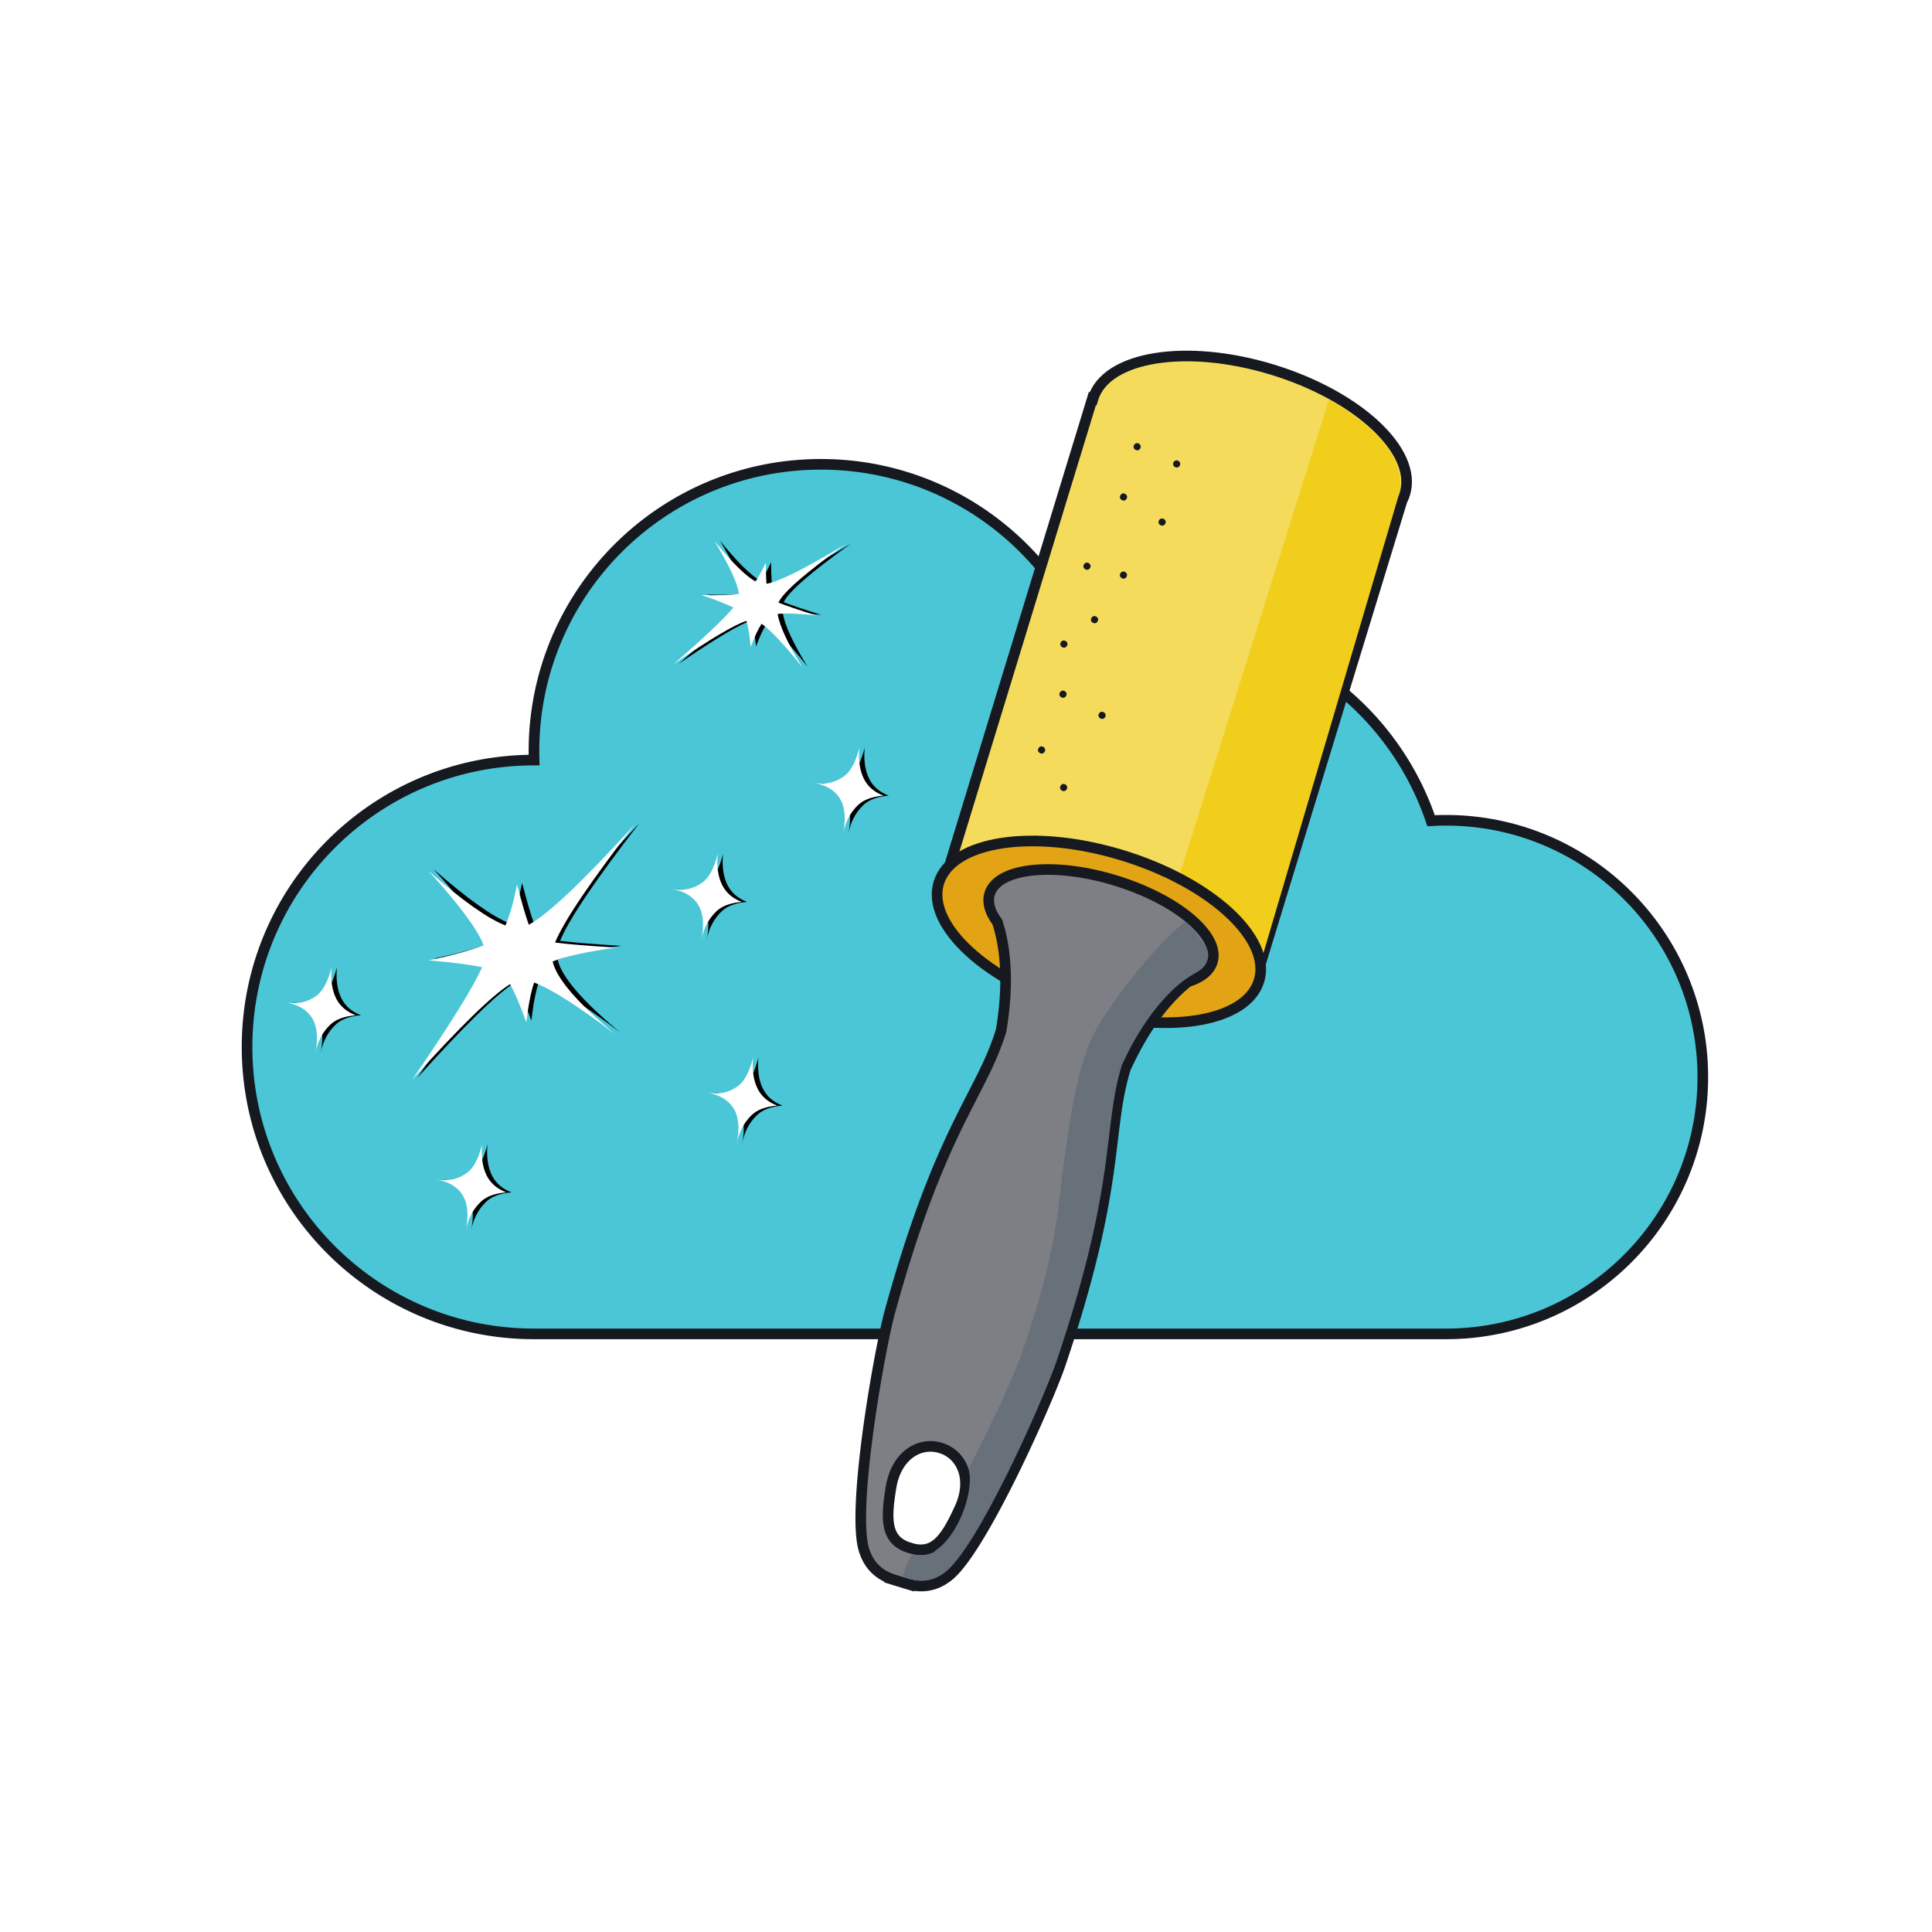 <svg version="1.1" xmlns:xlink="http://www.w3.org/1999/xlink" xmlns="http://www.w3.org/2000/svg" width="24" height="24" viewBox="0 0 24 24"><defs id="defs8"><filter x="-.016" y="-.004" width="1.037" height="1.011" filterUnits="objectBoundingBox" id="filter-1"><feOffset dx="1" dy="2" in="SourceAlpha" result="shadowOffsetOuter1" id="feOffset1"/><feColorMatrix values="0 0 0 0 0.086 0 0 0 0 0.098 0 0 0 0 0.122 0 0 0 1 0" type="matrix" in="shadowOffsetOuter1" result="shadowMatrixOuter1" id="feColorMatrix1"/><feMerge id="feMerge2"><feMergeNode in="shadowMatrixOuter1" id="feMergeNode1"/><feMergeNode in="SourceGraphic" id="feMergeNode2"/></feMerge></filter><filter x="0" y="0" width="1.018" height="1" filterUnits="objectBoundingBox" id="filter-3"><feOffset dx="3" dy="0" in="SourceAlpha" result="shadowOffsetOuter1" id="feOffset2"/><feColorMatrix values="0 0 0 0 0.086 0 0 0 0 0.098 0 0 0 0 0.122 0 0 0 1 0" type="matrix" in="shadowOffsetOuter1" id="feColorMatrix2"/></filter><filter x="0" y="0" width="1.029" height="1" filterUnits="objectBoundingBox" id="filter-5"><feOffset dx="3" dy="0" in="SourceAlpha" result="shadowOffsetOuter1" id="feOffset3"/><feColorMatrix values="0 0 0 0 0.086 0 0 0 0 0.098 0 0 0 0 0.122 0 0 0 1 0" type="matrix" in="shadowOffsetOuter1" id="feColorMatrix3"/></filter><filter x="0" y="0" width="1.074" height="1" filterUnits="objectBoundingBox" id="filter-7"><feOffset dx="3" dy="0" in="SourceAlpha" result="shadowOffsetOuter1" id="feOffset4"/><feColorMatrix values="0 0 0 0 0.086 0 0 0 0 0.098 0 0 0 0 0.122 0 0 0 1 0" type="matrix" in="shadowOffsetOuter1" id="feColorMatrix4"/></filter><filter x="0" y="0" width="1.074" height="1" filterUnits="objectBoundingBox" id="filter-9"><feOffset dx="3" dy="0" in="SourceAlpha" result="shadowOffsetOuter1" id="feOffset5"/><feColorMatrix values="0 0 0 0 0.086 0 0 0 0 0.098 0 0 0 0 0.122 0 0 0 1 0" type="matrix" in="shadowOffsetOuter1" id="feColorMatrix5"/></filter><filter x="0" y="0" width="1.074" height="1" filterUnits="objectBoundingBox" id="filter-11"><feOffset dx="3" dy="0" in="SourceAlpha" result="shadowOffsetOuter1" id="feOffset6"/><feColorMatrix values="0 0 0 0 0.086 0 0 0 0 0.098 0 0 0 0 0.122 0 0 0 1 0" type="matrix" in="shadowOffsetOuter1" id="feColorMatrix6"/></filter><filter x="0" y="0" width="1.074" height="1" filterUnits="objectBoundingBox" id="filter-13"><feOffset dx="3" dy="0" in="SourceAlpha" result="shadowOffsetOuter1" id="feOffset7"/><feColorMatrix values="0 0 0 0 0.086 0 0 0 0 0.098 0 0 0 0 0.122 0 0 0 1 0" type="matrix" in="shadowOffsetOuter1" id="feColorMatrix7"/></filter><filter x="0" y="0" width="1.074" height="1" filterUnits="objectBoundingBox" id="filter-15"><feOffset dx="3" dy="0" in="SourceAlpha" result="shadowOffsetOuter1" id="feOffset8"/><feColorMatrix values="0 0 0 0 0.086 0 0 0 0 0.098 0 0 0 0 0.122 0 0 0 1 0" type="matrix" in="shadowOffsetOuter1" id="feColorMatrix8"/></filter><path d="M115.046 227.42c-.288-9.412-5.54-26.005-15.754-49.78 12.701 22.197 23.055 36.606 31.06 43.225 3.904-4.2 8.476-10.745 13.717-19.632-.823 10.293-1.2 18.15-1.132 23.571 11.982-1.911 36.938-13.244 74.87-33.998-34.201 22.454-55.58 38.572-64.138 48.354 6.9 3.38 17.468 8.013 31.702 13.897-16.783-3.263-28.94-4.679-36.474-4.249-.982 9.998 5.693 26.76 20.025 50.289-14.604-21.8-25.86-35.948-33.765-42.446-3.507 4.526-7.342 11.147-11.505 19.863-.09-10.252-.632-18.06-1.63-23.421-11.542 2.578-34.796 13.57-69.76 32.978 30.554-22.67 49.863-38.395 57.929-47.176-6.28-3.769-15.336-8.242-27.169-13.419 14.057 1.662 24.731 2.31 32.024 1.944z" id="path-2"/><path d="M257.299 35.072c-.178-5.692-3.872-15.94-11.083-30.746 8.844 13.012 15.855 21.237 21.033 24.676 1.993-2.51 4.228-5.864 6.704-10.062-.387 4.83-.614 8.794-.684 11.893 6.916-.477 22.37-6.594 46.36-18.352-23.984 14.19-37.498 24.04-40.542 29.55 4.237 2.124 11.054 5.127 20.45 9.011-9.594-1.865-16.749-2.756-21.463-2.673.463 6.755 4.221 17.153 11.274 31.192-8.955-13.497-15.88-22.321-20.775-26.472-2.21 2.806-4.633 6.968-7.267 12.483-.058-6.59-.418-11.55-1.08-14.877-7.143 1.635-21.523 8.567-43.143 20.798 18.712-13.634 30.848-23.269 36.409-28.905-3.903-2.4-9.688-5.277-17.354-8.63 9.6 1.134 16.655 1.506 21.161 1.114z" id="path-4"/><path d="M218 202.65c6.917 1.442 12.97.256 18.16-3.558 3.722-2.736 6.58-8.1 8.576-16.092-.624 7.07.225 12.92 2.548 17.548 2.207 4.399 5.887 7.576 11.04 9.533-6.424.546-11.209 2.325-14.352 5.337-4.483 4.294-7.324 9.822-8.525 16.582 1.777-8.627 1.258-15.31-1.56-20.05-2.998-5.044-8.294-8.143-15.887-9.3z" id="path-6"/><path d="M298 142.65c6.917 1.442 12.97.256 18.16-3.558 3.722-2.736 6.58-8.1 8.576-16.092-.624 7.07.225 12.92 2.548 17.548 2.207 4.399 5.887 7.576 11.04 9.533-6.424.546-11.209 2.325-14.352 5.337-4.483 4.294-7.324 9.822-8.525 16.582 1.777-8.627 1.258-15.31-1.56-20.05-2.998-5.044-8.294-8.143-15.887-9.3z" id="path-8"/><path d="M238 317.65c6.917 1.442 12.97.256 18.16-3.558 3.722-2.736 6.58-8.1 8.576-16.092-.624 7.07.225 12.92 2.548 17.548 2.207 4.399 5.887 7.576 11.04 9.533-6.424.546-11.209 2.325-14.352 5.337-4.483 4.294-7.324 9.822-8.525 16.582 1.777-8.627 1.258-15.31-1.56-20.05-2.998-5.044-8.294-8.143-15.887-9.3z" id="path-10"/><path d="M85 366.65c6.917 1.442 12.97.256 18.16-3.558 3.722-2.736 6.58-8.1 8.576-16.092-.624 7.07.225 12.92 2.548 17.548 2.207 4.399 5.887 7.576 11.04 9.533-6.424.546-11.209 2.325-14.352 5.337-4.483 4.294-7.324 9.822-8.525 16.582 1.777-8.627 1.258-15.31-1.56-20.05-2.998-5.044-8.294-8.143-15.887-9.3Z" id="path-12"/><path d="M0 266.65c6.917 1.442 12.97.256 18.16-3.558 3.722-2.736 6.58-8.1 8.576-16.092-.624 7.07.225 12.92 2.548 17.548 2.207 4.399 5.887 7.576 11.04 9.533-6.424.546-11.209 2.325-14.352 5.337-4.483 4.294-7.324 9.822-8.525 16.582 1.777-8.627 1.258-15.31-1.56-20.05-2.998-5.044-8.294-8.143-15.887-9.3Z" id="path-14"/></defs><g id="cfn-lint-nolabel" stroke="none" stroke-width="1" fill="none" fill-rule="nonzero" transform="translate(2.783 4.14) scale(.022)"><path d="M690 565H175c-89.47 0-162-72.53-162-162s72.53-162 162-162h.076a164.97 164.97 0 0 1-.076-5c0-89.47 72.53-162 162-162 66.232 0 123.18 39.746 148.295 96.688C498.901 166.98 513.22 165 528 165c71.37 0 131.962 46.153 153.556 110.242 2.794-.16 5.61-.242 8.444-.242 80.081 0 145 64.919 145 145s-64.919 145-145 145z" id="Combined-Shape" stroke="#16191f" stroke-width="6" fill="#4ac6d7"/><g id="Group-2" filter="url(#filter-1)" transform="rotate(17 294.346 1605.9)"><g id="Group" transform="translate(19)"><path d="M3.398 46.158v-.171C3.398 21.025 44.605.789 95.437.789s92.039 20.236 92.039 45.198c0 1.426-.134 2.836-.398 4.229V333.78H3V46.158Z" id="path8" stroke="#16191f" stroke-width="6" fill="#f4db5c"/><path d="M130.934 7.725c33.223 7.69 51.036 20.478 53.44 38.36l2.704 287.696h-58.68l2.536-326.056Z" id="path9" fill="#f1ce1b"/><ellipse id="Oval" stroke="#16191f" stroke-width="6" fill="#e2a414" cx="94.572" cy="333.018" rx="94.539" ry="45.198"/></g><path d="M113.305 637.844a3.726 3.726 0 0 0-.183-.005c-11.8 0-22.61 10.854-20.077 29.584 2.533 18.73 6.021 29.454 19.927 29.454.112-.012.223-.027.333-.044.11.017.221.032.333.044 13.906 0 17.394-10.724 19.927-29.454 2.534-18.73-8.276-29.584-20.076-29.584-.062 0-.123.002-.184.005zm56.607-292.619c-9.82 14.446-16.302 33.52-19.445 57.225 0 38.1 16.846 62.867 13.616 171.08-.999 24.956-12.338 115.587-26.07 133.055-4.54 6.212-10.706 9.579-18.498 10.101v.06h-1.248c-.31.008-.625.012-.94.012v-.013h-7.124v.013c-.316 0-.63-.004-.941-.013h-1.252v-.059c-7.79-.523-13.955-3.89-18.494-10.1-13.732-17.469-25.071-108.1-26.07-133.055-3.23-108.214 13.616-132.98 13.616-171.081-3.198-24.122-9.854-43.45-19.966-57.983-5.596-4.11-8.8-8.883-8.8-13.973 0-15.431 29.435-27.94 65.743-27.94 36.309 0 65.743 12.509 65.743 27.94 0 5.406-3.614 10.454-9.87 14.731z" id="path10" stroke="#16191f" stroke-width="6" fill="#7d7f85"/><path d="M169.853 342.242c-3.734 4.182-16.994 22.01-21.883 58.88 0 38.1 16.845 62.867 13.616 171.081-.999 24.955-12.035 115.072-25.767 132.54-4.957 6.783-12.206 9.686-21.745 8.712.12-8.786.814-13.286 2.081-13.5 10.728-1.81 11.253-5.899 11.253-5.899 9.537-10.994 11.694-37.5 4.43-49.69 5.851-33.033 9.07-56.827 9.656-71.382 2.298-57.077-4.278-83.912-7.272-100.947-6.99-39.774-9.848-66.935-6.195-84.861 3.44-16.876 16.874-54.07 30.19-73.612 0 0 2.623-.802 15.128 9.574 8.33 6.911-.8 16.09-3.492 19.104z" id="path11" fill="#687079"/><g id="Group-5" transform="rotate(16 -180.93 220.852)" fill="#16191f"><circle id="Oval-6" cx="11" cy="34" r="2"/><circle id="circle11" cx="26" cy="2" r="2"/><circle id="circle12" cx="72" cy="190" r="2"/><circle id="circle13" cx="50" cy="179" r="2"/><circle id="circle14" cx="68" cy="144" r="2"/><circle id="circle15" cx="43" cy="146" r="2"/><circle id="circle16" cx="35" cy="101" r="2"/><circle id="circle17" cx="37" cy="34" r="2"/><circle id="circle18" cx="2" cy="6" r="2"/><circle id="circle19" cx="28" cy="122" r="2"/><circle id="circle20" cx="35" cy="71" r="2"/><circle id="circle21" cx="15" cy="78" r="2"/></g></g><g id="Group-3" transform="translate(34 111)"><g id="g22" transform="rotate(-19 135.035 238.368)"><use fill="#000" fill-opacity="1" filter="url(#filter-3)" xlink:href="#path-2" id="use21"/><use fill="#fff" xlink:href="#path-2" id="use22"/></g><g id="g24" transform="rotate(-5 268.357 41.943)"><use fill="#000" fill-opacity="1" filter="url(#filter-5)" xlink:href="#path-4" id="use23"/><use fill="#fff" xlink:href="#path-4" id="use24"/></g><g id="Rectangle-6"><use fill="#000" fill-opacity="1" filter="url(#filter-7)" xlink:href="#path-6" id="use25"/><use fill="#fff" xlink:href="#path-6" id="use26"/></g><g id="g28"><use fill="#000" fill-opacity="1" filter="url(#filter-9)" xlink:href="#path-8" id="use27"/><use fill="#fff" xlink:href="#path-8" id="use28"/></g><g id="g30"><use fill="#000" fill-opacity="1" filter="url(#filter-11)" xlink:href="#path-10" id="use29"/><use fill="#fff" xlink:href="#path-10" id="use30"/></g><g id="g32"><use fill="#000" fill-opacity="1" filter="url(#filter-13)" xlink:href="#path-12" id="use31"/><use fill="#fff" xlink:href="#path-12" id="use32"/></g><g id="g34"><use fill="#000" fill-opacity="1" filter="url(#filter-15)" xlink:href="#path-14" id="use33"/><use fill="#fff" xlink:href="#path-14" id="use34"/></g></g></g></svg>